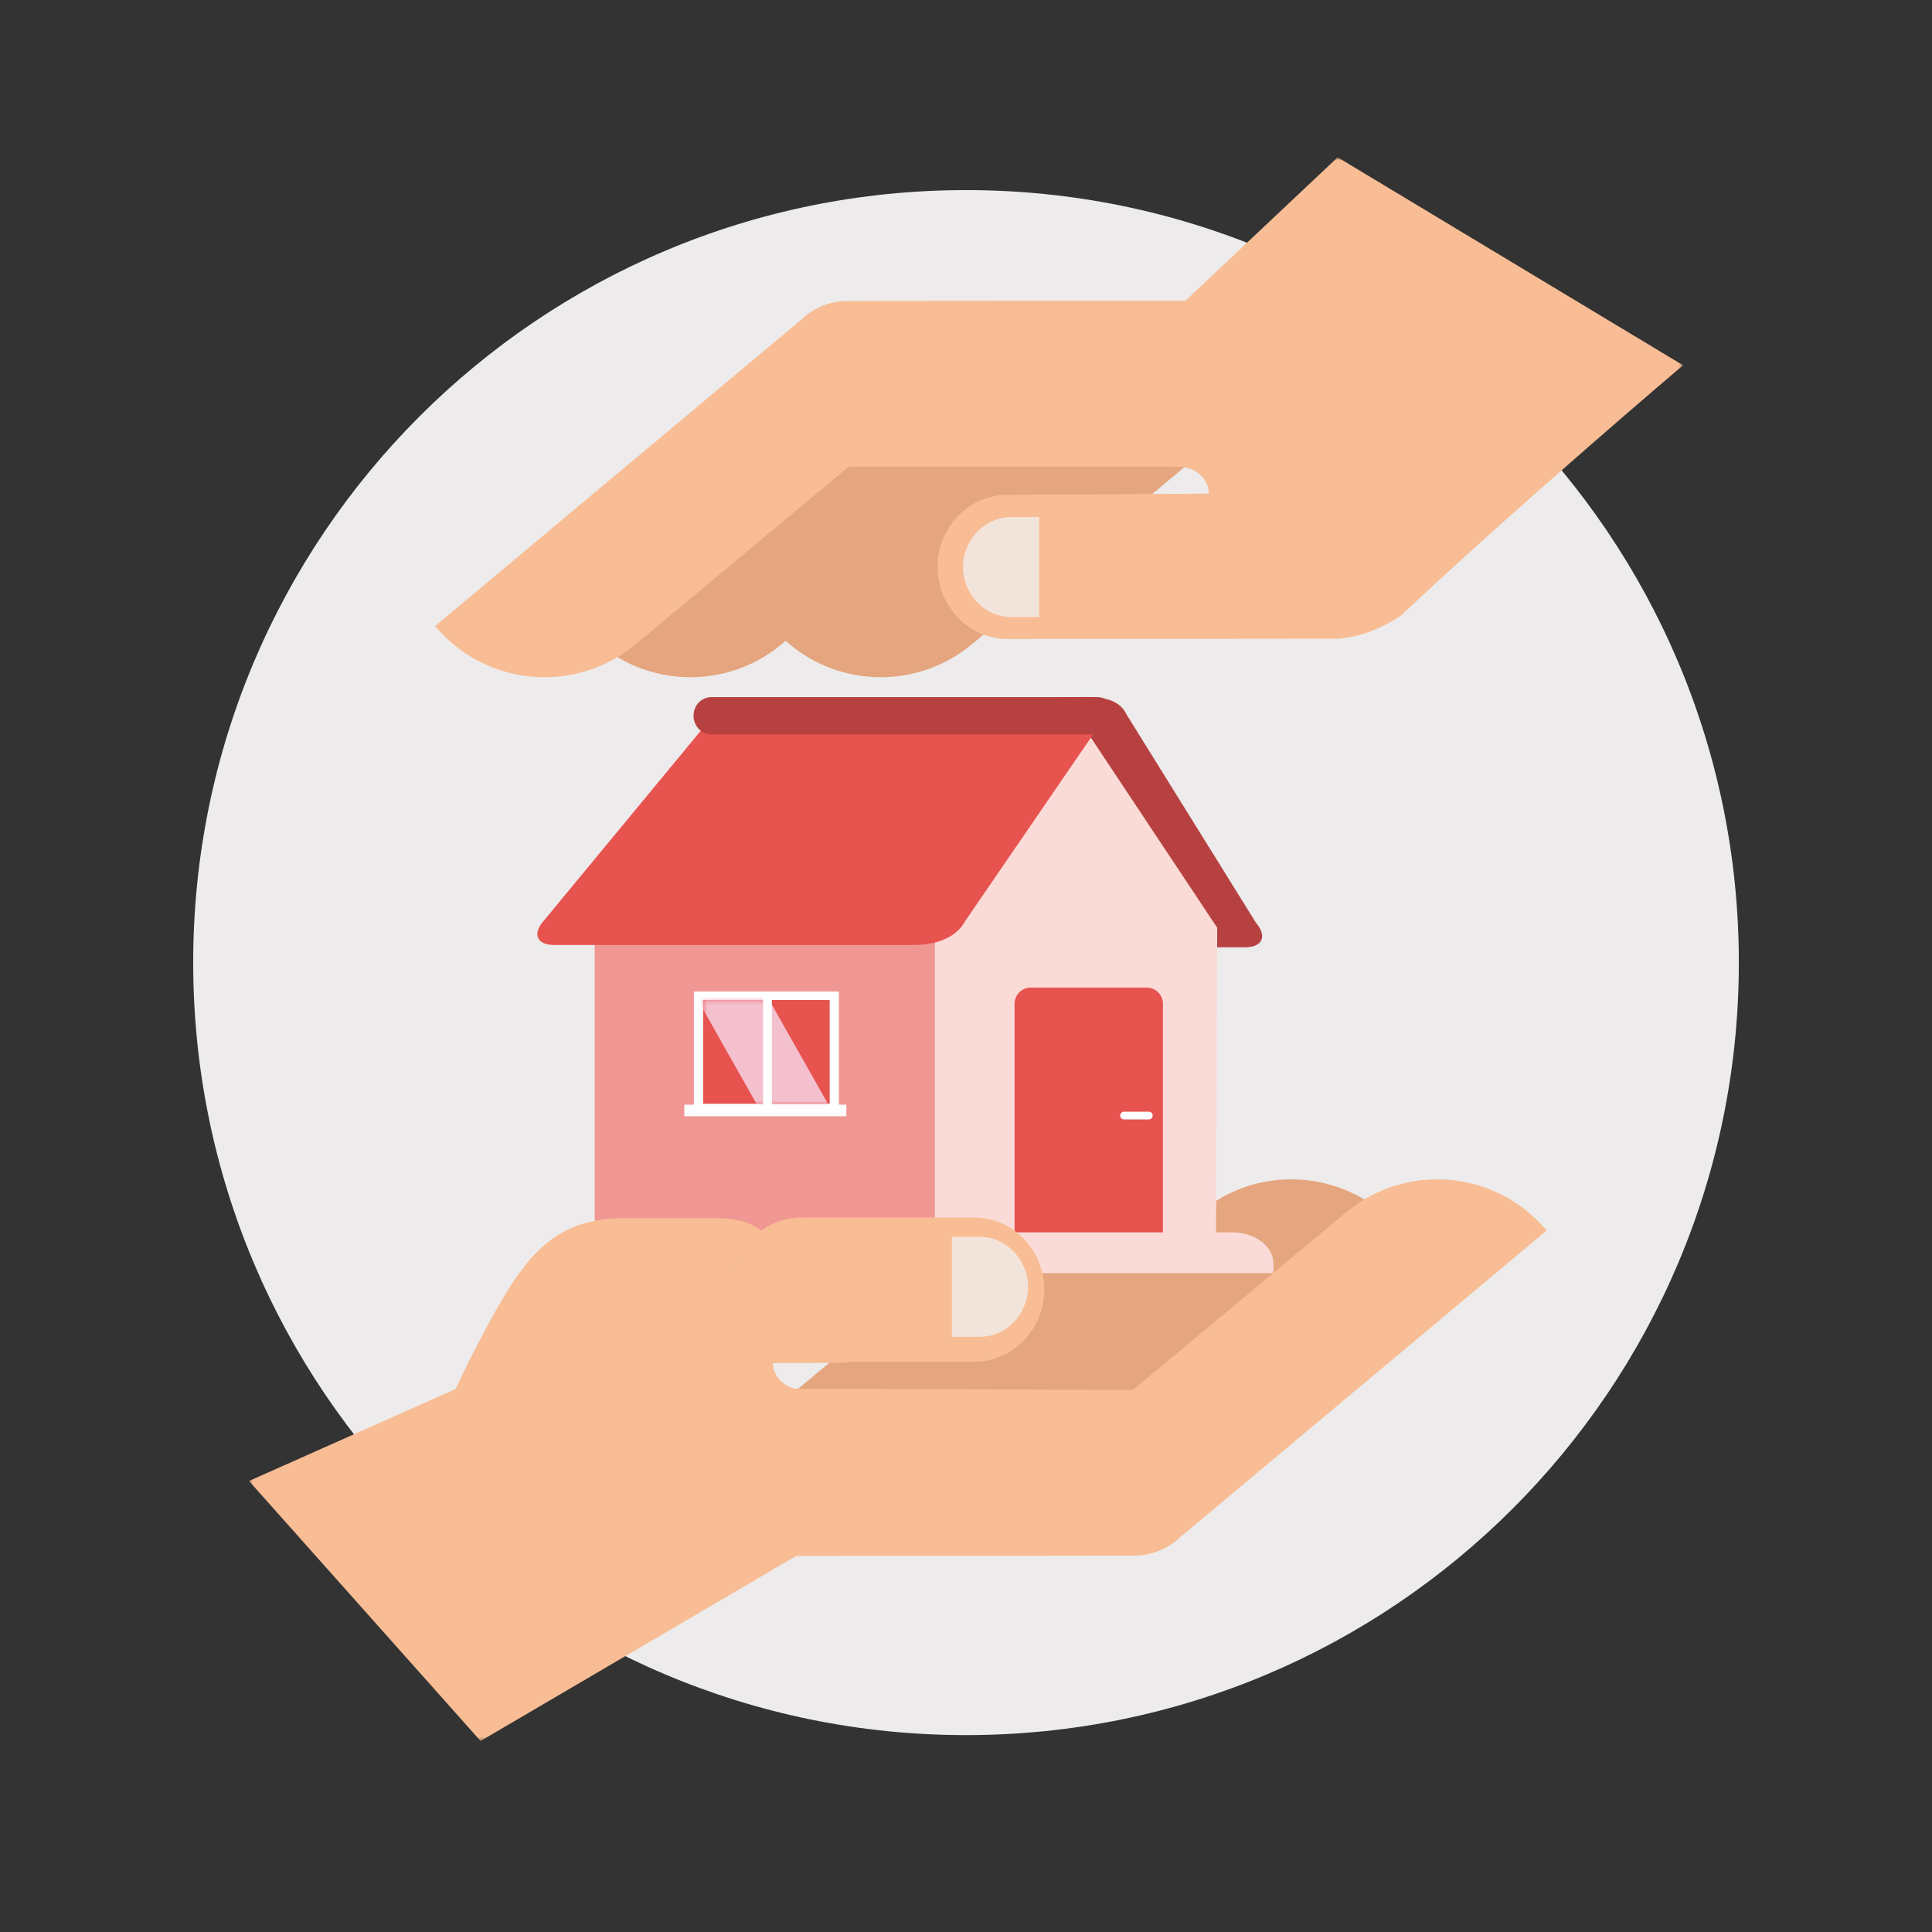 <svg width="500" height="500" viewBox="0 0 500 500" xmlns="http://www.w3.org/2000/svg" xmlns:xlink="http://www.w3.org/1999/xlink"><rect x="0" y="0" width="500" height="500" fill="#333333" stroke="none"/><title>proteção básica</title><defs><path id="a" d="M0 410.508h400.01V.654H0z"/><path id="c" d="M.433 27.23H33.18V.274H.433z"/><path id="e" d="M371.648.654H.52v409.854h371.127V.654z"/></defs><g fill="none" fill-rule="evenodd"><g transform="translate(50 40.06)"><path d="M0 209.06c0 110.416 89.544 199.925 200.005 199.925s200.006-89.509 200.006-199.925c0-110.416-89.545-199.924-200.006-199.924C89.545 9.136 0 98.644 0 209.06z" fill="#EDEBEB"/><path d="M148.43 361.771l7.765-42.112 55.16-45.966c15.633-13.022 38.86-10.91 51.894 4.714L163.198 361.77H148.43z" fill="#E5A57E"/><path d="M197.685 361.771l7.765-42.112 55.159-45.966c15.633-13.022 38.864-10.91 51.894 4.714L212.455 361.77h-14.77z" fill="#E5A57E"/><path d="M201.08 275.138c0 20.73-15.87 37.537-35.45 37.537h-29.085c-19.583 0-20.979-16.807-20.979-37.537h85.514z" fill="#F8BD94"/><path d="M275.044 198.76c2.972 3.485 1.685 6.341-2.86 6.341H196.26c-4.542 0-10.698-2.856-13.667-6.342l-48.818-51.063c-2.969-3.486-4.093-3.82.452-3.82l92.733-3.489c4.545 0 12.02-.957 14.554 4.422l33.53 53.95z" fill="#B64140"/><path fill="#FBDBD8" d="M231.252 149.229l33.763 50.82-.334 88.342H191.95v-86.384"/><mask id="b" fill="#fff"><use xlink:href="#a"/></mask><path fill="#F19793" mask="url(#b)" d="M103.911 288.851h88.044v-86.843h-88.044z"/><path d="M212.57 284.047a4.199 4.199 0 0 0 4.187 4.185h30.02a4.197 4.197 0 0 0 4.188-4.185v-64.335a4.2 4.2 0 0 0-4.187-4.188h-30.021a4.202 4.202 0 0 0-4.187 4.188v64.335zM90.649 198.331c-2.938 3.396-1.66 6.172 2.826 6.172H186.3c4.483 0 10.72-1.086 13.476-6.172l33.832-49.372c2.93-3.392 1.653-6.171-2.826-6.171l-89.816-.296c-4.48 0-6.56 3.037-9.491 6.429l-40.827 49.41z" fill="#E7534F" mask="url(#b)"/><path fill="#FEFEFE" mask="url(#b)" d="M129.585 247.61h37.518v-31.064h-37.518z"/><path fill="#E7534F" mask="url(#b)" d="M131.97 245.588h32.745v-26.86H131.97z"/></g><g transform="translate(181.536 258.515)"><mask id="d" fill="#fff"><use xlink:href="#c"/></mask><path fill="#F4C0CE" mask="url(#d)" d="M37.943 36.363l-11.886 11.69L-2.686-2.793 9.199-14.484z"/></g><g transform="translate(63.921 40.06)"><mask id="f" fill="#fff"><use xlink:href="#e"/></mask><path fill="#FEFEFE" mask="url(#f)" d="M113.176 248.827h41.934v-2.995h-41.934z"/><path d="M224.67 145.17c0 2.66-2.053 4.817-4.59 4.817h-99.926c-2.537 0-4.587-2.156-4.587-4.818 0-2.658 2.05-4.815 4.587-4.815h99.926c2.537 0 4.59 2.157 4.59 4.815" fill="#B64140" mask="url(#f)"/><path d="M234.4 248.647c0 .55-.445.999-.995.999h-6.432a.995.995 0 0 1-.991-.999c0-.55.442-.995.991-.995h6.432c.55 0 .995.446.995.995" fill="#FEFEFE" mask="url(#f)"/><path d="M265.64 289.44v-2.467c0-4.47-4.73-8.099-10.562-8.099H85.692c-5.836 0-10.566 3.628-10.566 8.099v2.466H265.64z" fill="#FBDBD8" mask="url(#f)"/><path d="M57.284 312.483c12.724-24.62 19.448-37.304 40.667-37.304h23.395c19.75 0 19.113 16.47 21.09 37.475h-6.324c0 3.475 2.847 6.345 6.55 6.843v2.831c0 23.225-17.366 42.227-38.582 42.227H84.27c-21.223 0-42.912 4.71-42.912-18.511l15.926-33.56z" fill="#F8BD94" mask="url(#f)"/><path d="M54.824 319.048l174.474.602 55.156-45.956c15.63-13.022 38.864-10.914 51.89 4.714l-94.733 79.262s-4.517 4.92-12.038 4.84c-4.653.08-87.394.08-87.394.08l-81.73 47.918L.52 343.219l54.303-24.171z" fill="#F8BD94" mask="url(#f)"/><path d="M125.306 293.733c0-.045-.003-.09-.003-.139h.004c.121-10.262 8.178-18.542 18.118-18.542h44.805c9.933 0 18 8.28 18.115 18.542h.007c0 .032-.003.063-.003.09 0 .046.003.091.003.136h-.007c-.115 10.267-8.182 18.546-18.115 18.546h-44.809c-9.936 0-17.993-8.28-18.114-18.546h-.004c0-.027.004-.055.004-.087" fill="#F8BD94" mask="url(#f)"/><path d="M182.423 305.917h7.138c6.891 0 12.487-5.747 12.57-12.865h.004l-.003-.063c0-.031.003-.062.003-.094h-.007c-.08-7.121-5.676-12.868-12.567-12.868h-7.138v25.89z" fill="#F3E4DB" mask="url(#f)"/><path fill="#FEFEFE" mask="url(#f)" d="M133.563 247.046h2.283v-30.002h-2.283z"/><path d="M250.535 38.59l-7.764 42.115-55.163 45.963c-15.63 13.022-38.865 10.913-51.895-4.714L235.765 38.59h14.77z" fill="#E5A57E" mask="url(#f)"/><path d="M201.278 38.59l-7.76 42.115-55.164 45.963c-15.63 13.022-38.864 10.913-51.898-4.714L186.508 38.59h14.77z" fill="#E5A57E" mask="url(#f)"/><path d="M371.648 54.468L282.263.653l-39.4 37.116s-82.74 0-87.394.084c-7.524-.084-12.041 4.839-12.041 4.839l-94.734 79.263c13.034 15.627 36.265 17.735 51.898 4.713l55.145-45.956 86.642.035v.119c3.7.497 6.54 3.353 6.55 6.822l-52.117.306c-9.936 0-17.997 8.283-18.115 18.546h-.007c0 .048.003.09.003.139l-.003.087h.007c.115 10.262 8.179 18.546 18.115 18.546l86.586-.087v-.105c3.526-.379 9.038-1.708 15.261-5.89 30.418-28.648 72.989-64.762 72.989-64.762" fill="#F8BD94" mask="url(#f)"/><path d="M205.025 93.752h-7.141c-6.895 0-12.487 5.747-12.568 12.865h-.003v.156h.007c.077 7.121 5.67 12.868 12.567 12.868h7.138v-25.89z" fill="#F3E4DB" mask="url(#f)"/></g></g></svg>